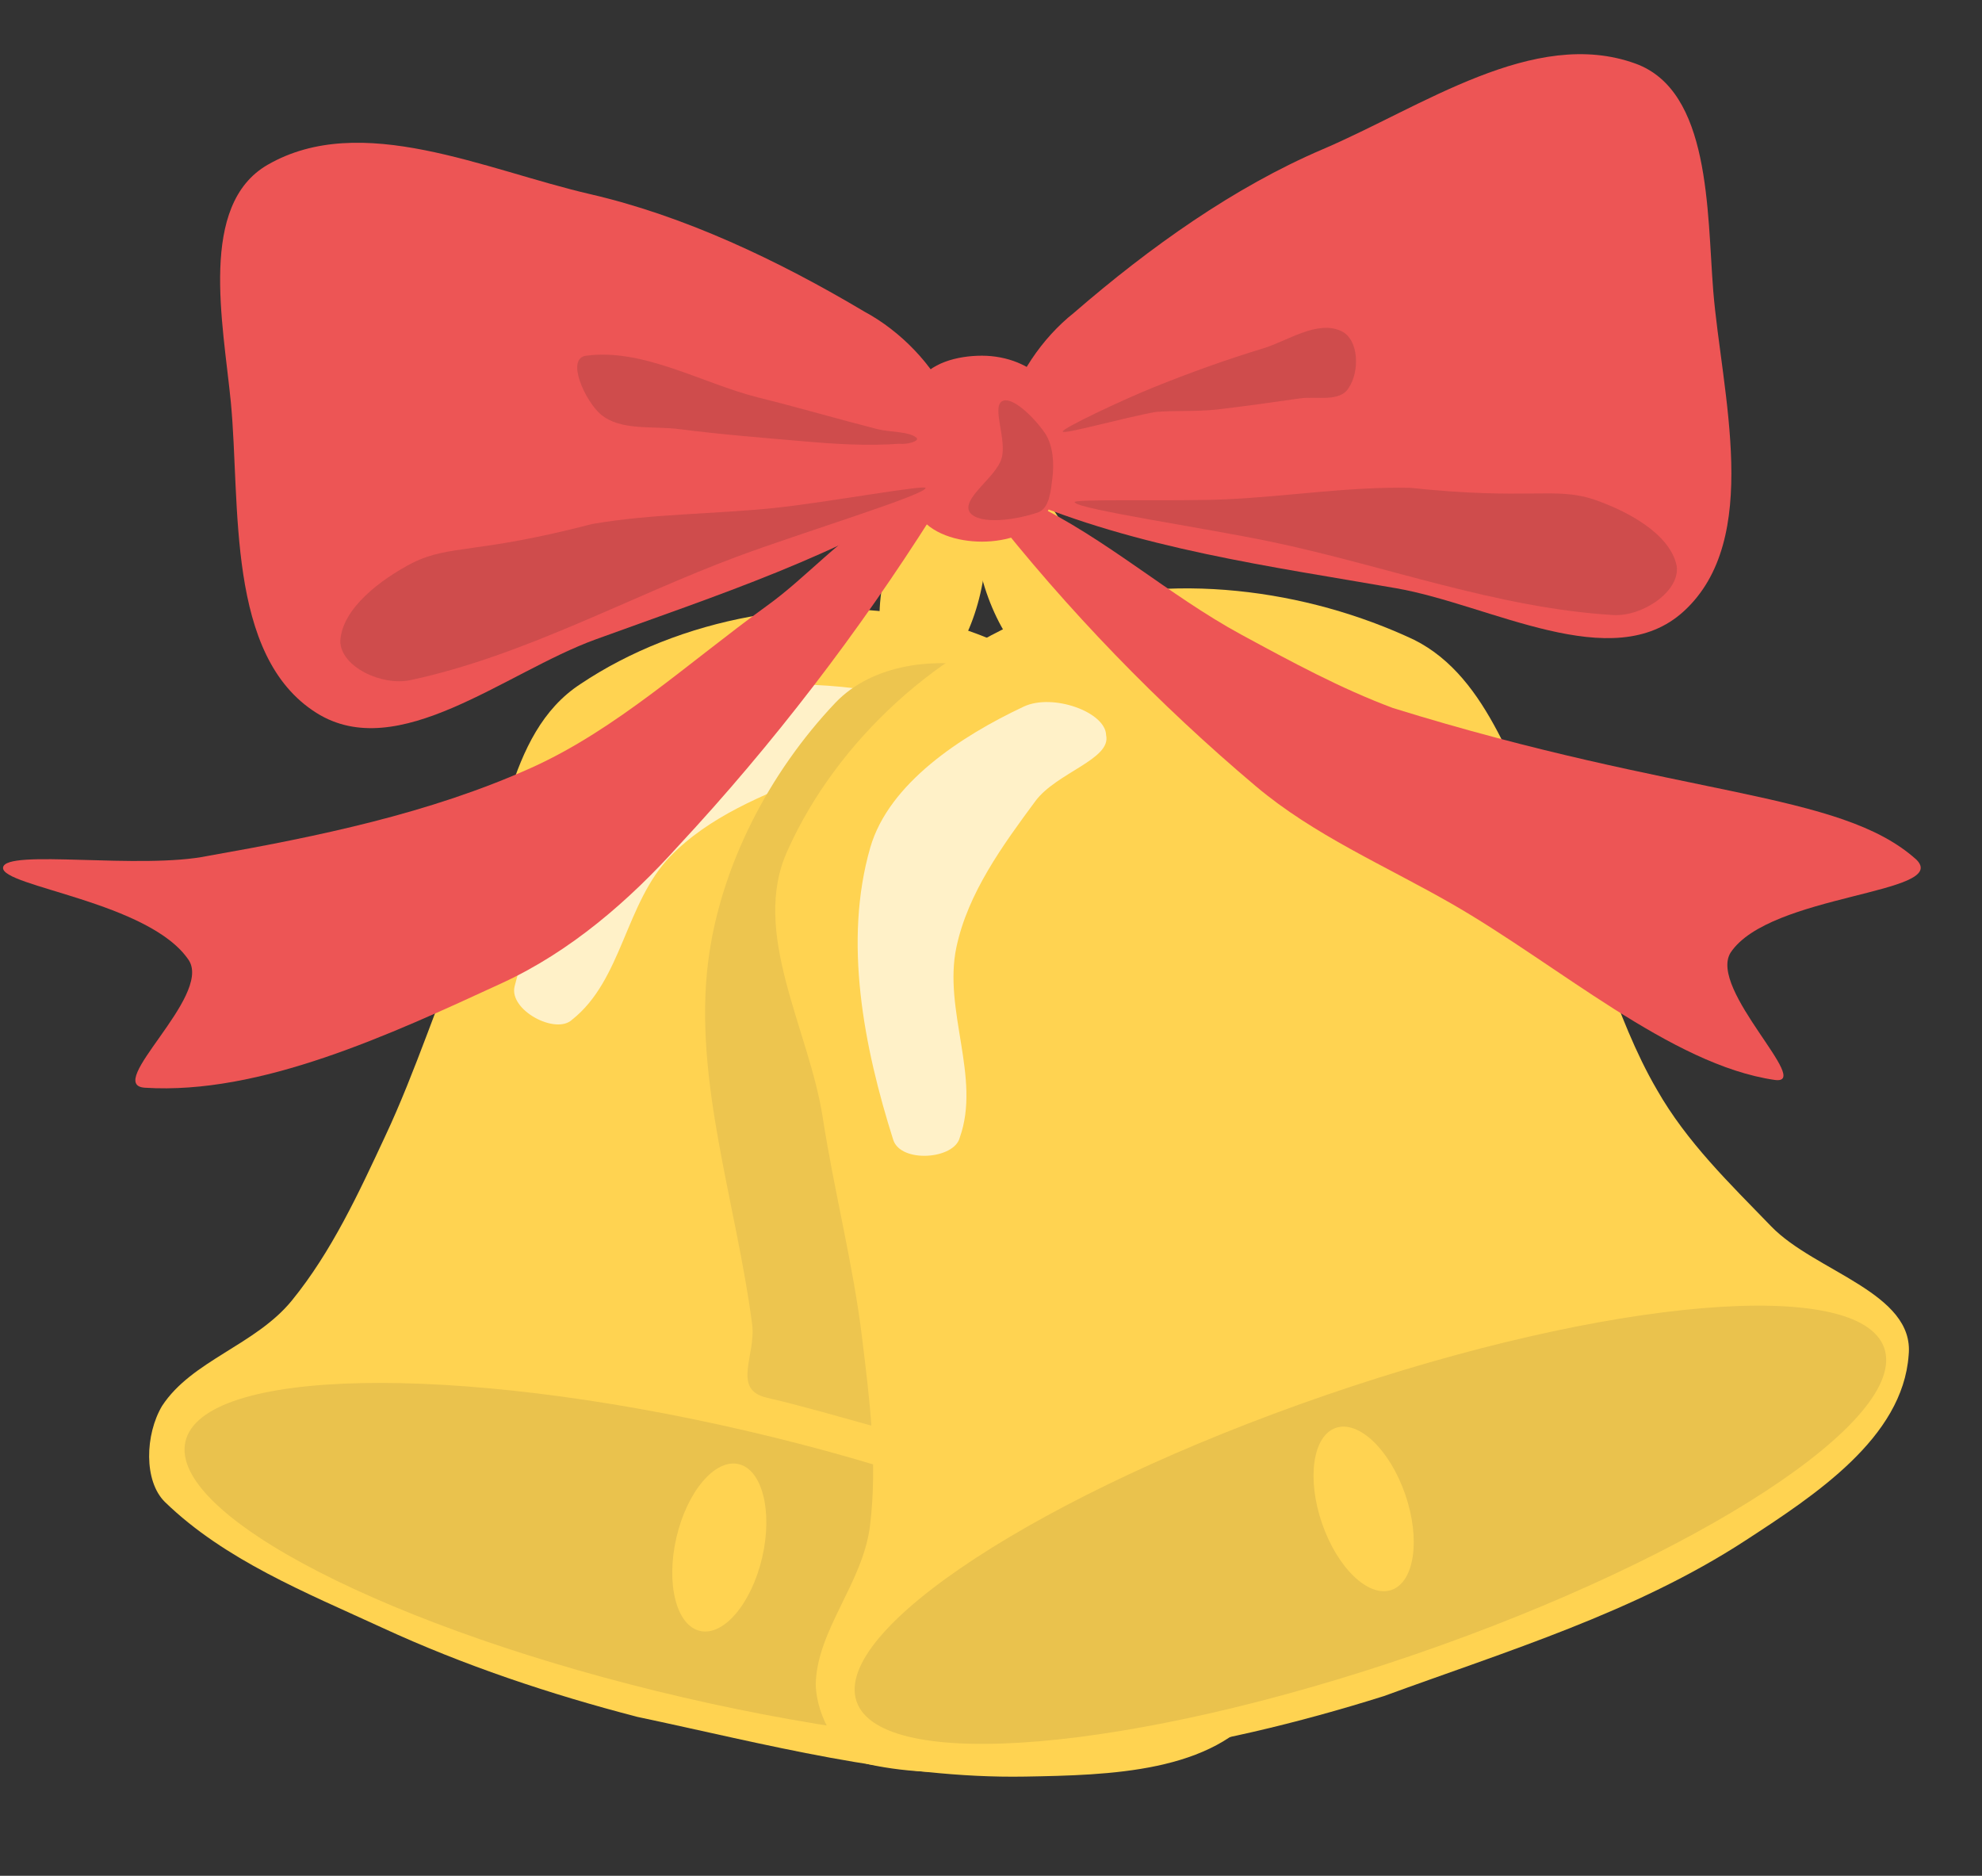 <svg xmlns="http://www.w3.org/2000/svg" xmlns:xlink="http://www.w3.org/1999/xlink" version="1.1" width="101.474" height="96.023" viewBox="-0.138 -1.558 101.474 96.023"><rect x="-0.138" y="-1.558" width="101.474" height="96.023" fill="#333333" stroke="none"/><defs><style/></defs>
  <!-- Exported by Scratch - http://scratch.mit.edu/ -->
  <g id="ID0.25774545641615987">
    <path id="ID0.8359734453260899" fill="#FFD351" stroke="none" stroke-linecap="round" d="M 244 126.500 C 256.408 126.689 269.027 133.011 277.750 141.500 C 283.830 147.722 282.855 158.026 284.250 166.500 C 285.707 175.357 284.540 184.460 286.250 193 C 287.400 199.098 290.184 204.512 292.750 210 C 295.471 215.823 304.426 221.184 301.750 227 C 298.426 234.798 288.037 237.423 279.750 239.500 C 266.794 242.745 253.102 242.240 239.750 242.500 C 230.504 242.256 221.267 241.375 212.250 239.500 C 203.872 237.766 195.052 236.402 187.750 232 C 185.136 230.396 184.222 225.733 185.250 222.500 C 187.161 217.282 193.156 214.297 195.750 209 C 198.576 203.230 199.918 196.792 201.250 190.500 C 202.794 183.324 203.401 175.511 204.750 168 C 206.376 158.987 203.855 147.676 210.250 141 C 218.588 132.093 231.756 126.315 244 126.500 Z " transform="matrix(0.488, 0.113, -0.113, 0.488, -57.1, -59.1)"/>
    <path id="ID0.908154658973217" fill="#FFD351" stroke="none" d="M 243 112 C 244.379 112 245.629 113.205 246.535 115.151 C 247.440 117.097 248 119.784 248 122.750 C 248 125.716 247.440 128.403 246.535 130.349 C 245.629 132.295 244.379 133.500 243 133.500 C 241.621 133.500 240.371 132.295 239.465 130.349 C 238.560 128.403 238 125.716 238 122.750 C 238 119.784 238.560 117.097 239.465 115.151 C 240.371 113.205 241.621 112 243 112 Z " transform="matrix(0.488, 0.113, -0.113, 0.488, -57.1, -59.1)"/>
    <path id="ID0.7001172280870378" fill="#EAC24D" stroke="none" d="M 247 228 C 262.312 228 276.187 229.569 286.234 232.103 C 296.281 234.638 302.500 238.138 302.500 242 C 302.500 245.862 296.281 249.362 286.234 251.897 C 276.187 254.431 262.312 256 247 256 C 231.688 256 217.813 254.431 207.766 251.897 C 197.719 249.362 191.500 245.862 191.500 242 C 191.500 238.138 197.719 234.638 207.766 232.103 C 217.813 229.569 231.688 228 247 228 Z " transform="matrix(0.488, 0.113, -0.113, 0.488, -56.75, -67.5)"/>
    <path id="ID0.7265239926055074" fill="#FFD351" stroke="none" d="M 244 215 C 245.242 215 246.367 215.980 247.181 217.564 C 247.996 219.148 248.500 221.336 248.500 223.750 C 248.500 226.164 247.996 228.352 247.181 229.936 C 246.367 231.520 245.242 232.500 244 232.500 C 242.758 232.500 241.633 231.520 240.819 229.936 C 240.004 228.352 239.500 226.164 239.500 223.750 C 239.500 221.336 240.004 219.148 240.819 217.564 C 241.633 215.980 242.758 215 244 215 Z " transform="matrix(0.488, 0.113, -0.113, 0.488, -57.1, -59.1)"/>
    <path id="ID0.635630413889885" fill="#FFF1C8" stroke="none" stroke-linecap="round" d="M 219.250 142 C 223.185 136.426 231.702 134.265 238.750 133.500 C 241.995 133.151 246.477 136.746 245.750 139 C 245.477 141.496 239.742 140.965 236.750 143 C 232.096 146.204 227.159 149.650 224.250 154.500 C 220.854 160.168 222.314 167.911 218.250 173 C 216.995 174.933 211.689 173.522 211.750 171 C 211.994 161.030 213.517 150.161 219.250 142 Z " transform="matrix(0.488, 0.113, -0.113, 0.488, -57.8, -58.45)"/>
  </g>
  <path id="ID0.5902045234106481" fill="#EDC54F" stroke="none" stroke-linecap="round" d="M 268.750 168 C 278.989 169.592 289.603 173.001 297.341 179.633 C 302.812 184.325 307.224 192.077 306.500 199.250 C 304.862 215.480 303.885 235.738 290.750 245 C 278.693 253.822 260.703 245.838 246.250 242.500 C 242.637 241.666 245.159 238.166 244.750 235 C 243.152 222.692 238.746 210.085 240.250 198 C 241.462 188.247 246.487 178.632 253.250 171.500 C 257.054 167.493 263.617 166.756 268.750 168 Z " transform="matrix(0.501, 0, 0, 0.501, -84.25, -51.5)"/>
  <g id="ID0.25774545641615987">
    <path id="ID0.8359734453260899" fill="#FFD351" stroke="none" stroke-linecap="round" d="M 244 126.500 C 256.408 126.689 269.027 133.011 277.750 141.500 C 283.830 147.722 282.855 158.026 284.250 166.500 C 285.707 175.357 284.540 184.460 286.250 193 C 287.400 199.098 290.184 204.512 292.750 210 C 295.471 215.823 304.426 221.184 301.750 227 C 298.426 234.798 288.037 237.423 279.750 239.500 C 266.794 242.745 253.102 242.240 239.750 242.500 C 230.504 242.256 221.267 241.375 212.250 239.500 C 203.872 237.766 195.052 236.402 187.750 232 C 185.136 230.396 184.222 225.733 185.250 222.500 C 187.161 217.282 193.156 214.297 195.750 209 C 198.576 203.230 199.918 196.792 201.250 190.500 C 202.794 183.324 203.401 175.511 204.750 168 C 206.376 158.987 203.855 147.676 210.250 141 C 218.588 132.093 231.756 126.315 244 126.500 Z " transform="matrix(0.474, -0.163, 0.163, 0.474, -82.45, 9.4)"/>
    <path id="ID0.908154658973217" fill="#FFD351" stroke="none" d="M 243 112 C 244.379 112 245.629 113.205 246.535 115.151 C 247.440 117.097 248 119.784 248 122.750 C 248 125.716 247.440 128.403 246.535 130.349 C 245.629 132.295 244.379 133.500 243 133.500 C 241.621 133.500 240.371 132.295 239.465 130.349 C 238.560 128.403 238 125.716 238 122.750 C 238 119.784 238.560 117.097 239.465 115.151 C 240.371 113.205 241.621 112 243 112 Z " transform="matrix(0.474, -0.163, 0.163, 0.474, -82.45, 9.4)"/>
    <path id="ID0.7001172280870378" fill="#EAC24D" stroke="none" d="M 247 228 C 262.312 228 276.187 229.569 286.234 232.103 C 296.281 234.638 302.500 238.138 302.500 242 C 302.500 245.862 296.281 249.362 286.234 251.897 C 276.187 254.431 262.312 256 247 256 C 231.688 256 217.813 254.431 207.766 251.897 C 197.719 249.362 191.500 245.862 191.500 242 C 191.500 238.138 197.719 234.638 207.766 232.103 C 217.813 229.569 231.688 228 247 228 Z " transform="matrix(0.474, -0.163, 0.163, 0.474, -86.5, 2.05)"/>
    <path id="ID0.7265239926055074" fill="#FFD351" stroke="none" d="M 244 215 C 245.242 215 246.367 215.980 247.181 217.564 C 247.996 219.148 248.500 221.336 248.500 223.750 C 248.500 226.164 247.996 228.352 247.181 229.936 C 246.367 231.520 245.242 232.500 244 232.500 C 242.758 232.500 241.633 231.520 240.819 229.936 C 240.004 228.352 239.500 226.164 239.500 223.750 C 239.500 221.336 240.004 219.148 240.819 217.564 C 241.633 215.980 242.758 215 244 215 Z " transform="matrix(0.474, -0.163, 0.163, 0.474, -82.45, 9.4)"/>
    <path id="ID0.635630413889885" fill="#FFF1C8" stroke="none" stroke-linecap="round" d="M 219.250 142 C 223.185 136.426 231.702 134.265 238.750 133.500 C 241.995 133.151 246.477 136.746 245.750 139 C 245.477 141.496 239.742 140.965 236.750 143 C 232.096 146.204 227.159 149.650 224.250 154.500 C 220.854 160.168 222.314 167.911 218.250 173 C 216.995 174.933 211.689 173.522 211.750 171 C 211.994 161.030 213.517 150.161 219.250 142 Z " transform="matrix(0.474, -0.163, 0.163, 0.474, -82.65, 10.25)"/>
  </g>
  <path id="ID0.5260033067315817" fill="#ED5555" stroke="none" stroke-linecap="round" d="M 260.750 100.500 C 263.256 100.500 265.816 101.450 267.289 103.284 C 269.740 111.245 268.964 113.781 267.289 116.716 C 266.012 118.670 263.256 119.500 260.750 119.500 C 258.244 119.500 255.492 118.687 254.211 116.716 C 253.439 108.774 252.706 106.253 254.211 103.284 C 255.363 101.240 258.244 100.500 260.750 100.500 Z " transform="matrix(0.501, 0, 0, 0.501, -80.5, -33.7)"/>
  <path id="ID0.7471598233096302" fill="#ED5555" stroke="none" stroke-linecap="round" d="M 217.250 84 C 226.860 86.223 236.416 90.743 245.250 96 C 248.883 97.952 252.278 101.392 254 105.250 C 255.151 107.872 256.752 111.706 254.250 113.500 C 243.044 120.876 229.892 125.074 217.750 129.500 C 208.529 132.857 197.576 142.239 189.250 137 C 179.973 131.162 181.501 115.697 180.500 105.250 C 179.701 97.117 177.176 85.090 184.250 81 C 193.803 75.476 206.499 81.523 217.250 84 Z " transform="matrix(0.501, 0, 0, 0.501, -78.75, -33.7)"/>
  <path id="ID0.7471598233096302" fill="#ED5555" stroke="none" stroke-linecap="round" d="M 217.250 84 C 226.860 86.223 236.416 90.743 245.250 96 C 248.883 97.952 252.278 101.392 254 105.250 C 255.151 107.872 256.752 111.706 254.250 113.500 C 243.044 120.876 229.892 125.074 217.750 129.500 C 208.529 132.857 197.576 142.239 189.250 137 C 179.973 131.162 181.501 115.697 180.500 105.250 C 179.701 97.117 177.176 85.090 184.250 81 C 193.803 75.476 206.499 81.523 217.250 84 Z " transform="matrix(-0.493, 0.088, 0.088, 0.493, 167.3, -54.45)"/>
  <path id="ID0.45237939758226275" fill="#ED5555" stroke="none" stroke-linecap="round" d="M 287.250 129 C 292.388 131.783 297.380 134.494 302.750 136.500 C 332.471 145.726 348.408 144.927 356.250 152 C 359.734 155.492 341.228 155.479 337.250 161.500 C 334.941 165.234 345.778 175.077 341.750 174.500 C 331.171 172.962 319.609 162.725 308.750 156.500 C 301.910 152.578 294.689 149.505 288.750 144.500 C 278.902 136.199 269.452 126.500 261.250 116 C 259.257 113.645 263.841 114.594 265.750 115.500 C 273.383 119.121 279.832 124.974 287.250 129 Z " transform="matrix(0.501, 0, 0, 0.501, -80.5, -33.7)"/>
  <path id="ID0.45237939758226275" fill="#ED5555" stroke="none" stroke-linecap="round" d="M 278.250 125.300 C 286.177 131.038 293.595 137.907 302.250 141.800 C 312.636 146.475 324.108 148.834 335.250 150.800 C 342.194 152.250 356.006 150.060 356.250 152 C 356.487 153.953 341.228 155.479 337.250 161.500 C 334.941 165.234 345.994 174.233 341.750 174.500 C 329.986 175.244 316.751 169.099 305.250 163.800 C 298.248 160.576 292.286 155.388 287.250 149.800 C 277.522 139.348 268.775 127.896 261.250 116 C 259.370 113.032 264.413 114.783 265.750 115.500 C 270.598 118.093 274.016 122.276 278.250 125.300 Z " transform="matrix(-0.501, 0, 0, 0.501, 178.5, -33.3)"/>
  <path id="ID0.6422125343233347" fill="#CF4C4C" stroke="none" stroke-linecap="round" d="M 304.500 114 C 316.653 115.280 319.162 113.876 323.233 115.172 C 326.668 116.341 331.091 118.693 331.750 122 C 332.091 124.595 328.240 127.176 325.250 127 C 313.354 126.278 301.868 121.924 290.250 119.500 C 283.602 118.113 270.665 116.201 270.250 115.500 C 269.507 115.083 280.551 115.418 285.767 115.172 C 292.009 114.882 298.248 113.871 304.500 114 Z " transform="matrix(0.501, 0, 0, 0.501, -80.5, -33.7)"/>
  <path id="ID0.6422125343233347" fill="#CF4C4C" stroke="none" stroke-linecap="round" d="M 304.500 114 C 316.653 115.280 319.162 113.876 323.233 115.172 C 326.668 116.341 331.091 118.693 331.750 122 C 332.091 124.595 328.240 127.176 325.250 127 C 313.354 126.278 301.868 121.924 290.250 119.500 C 283.602 118.113 270.665 116.201 270.250 115.500 C 269.507 115.083 280.551 115.418 285.767 115.172 C 292.009 114.882 298.248 113.871 304.500 114 Z " transform="matrix(-0.495, 0.075, 0.075, 0.495, 172.35, -54)"/>
  <path id="ID0.49886151449754834" fill="#CF4C4C" stroke="none" stroke-linecap="round" d="M 263.312 106.149 C 264.371 105.574 266.704 107.941 267.750 109.500 C 268.543 110.794 268.636 112.566 268.438 114.101 C 268.278 115.335 268.135 117.081 267 117.500 C 264.804 118.277 260.993 118.830 260 117.500 C 259.122 116.082 262.701 113.927 263.250 112 C 263.827 110.129 262.230 106.744 263.312 106.149 Z " transform="matrix(0.501, 0, 0, 0.501, -80.75, -34.2)"/>
  <path id="ID0.14775708736851811" fill="#CF4C4C" stroke="none" stroke-linecap="round" d="M 237.500 104.750 C 241.673 105.779 245.791 106.992 249.750 108 C 251.067 108.333 252.970 108.224 253.750 108.875 C 254.148 109.216 252.823 109.597 252 109.500 C 248.758 109.730 245.538 109.538 242.250 109.250 C 238.003 108.878 233.854 108.561 229.500 108 C 226.811 107.657 223.513 108.202 221.500 106.500 C 219.932 105.173 217.876 100.787 220 100.500 C 225.833 99.726 231.766 103.281 237.500 104.750 Z " transform="matrix(0.501, 0, 0, 0.501, -80.35, -33.7)"/>
  <path id="ID0.04848654009401798" fill="#CF4C4C" stroke="none" stroke-linecap="round" d="M 289.500 99.750 C 291.918 99.021 295.054 96.805 297.500 98 C 299.324 98.896 299.316 102.175 298.250 103.750 C 297.374 105.299 294.930 104.622 293.233 104.864 C 290.413 105.268 287.579 105.673 284.750 106 C 282.534 106.240 280.508 106.074 278.500 106.250 C 275.248 106.825 268.996 108.603 269 108.250 C 269.004 107.897 275.074 105.033 278.250 103.750 C 281.842 102.297 285.694 100.901 289.500 99.750 Z " transform="matrix(0.501, 0, 0, 0.501, -80.5, -33.7)"/>
</svg>
